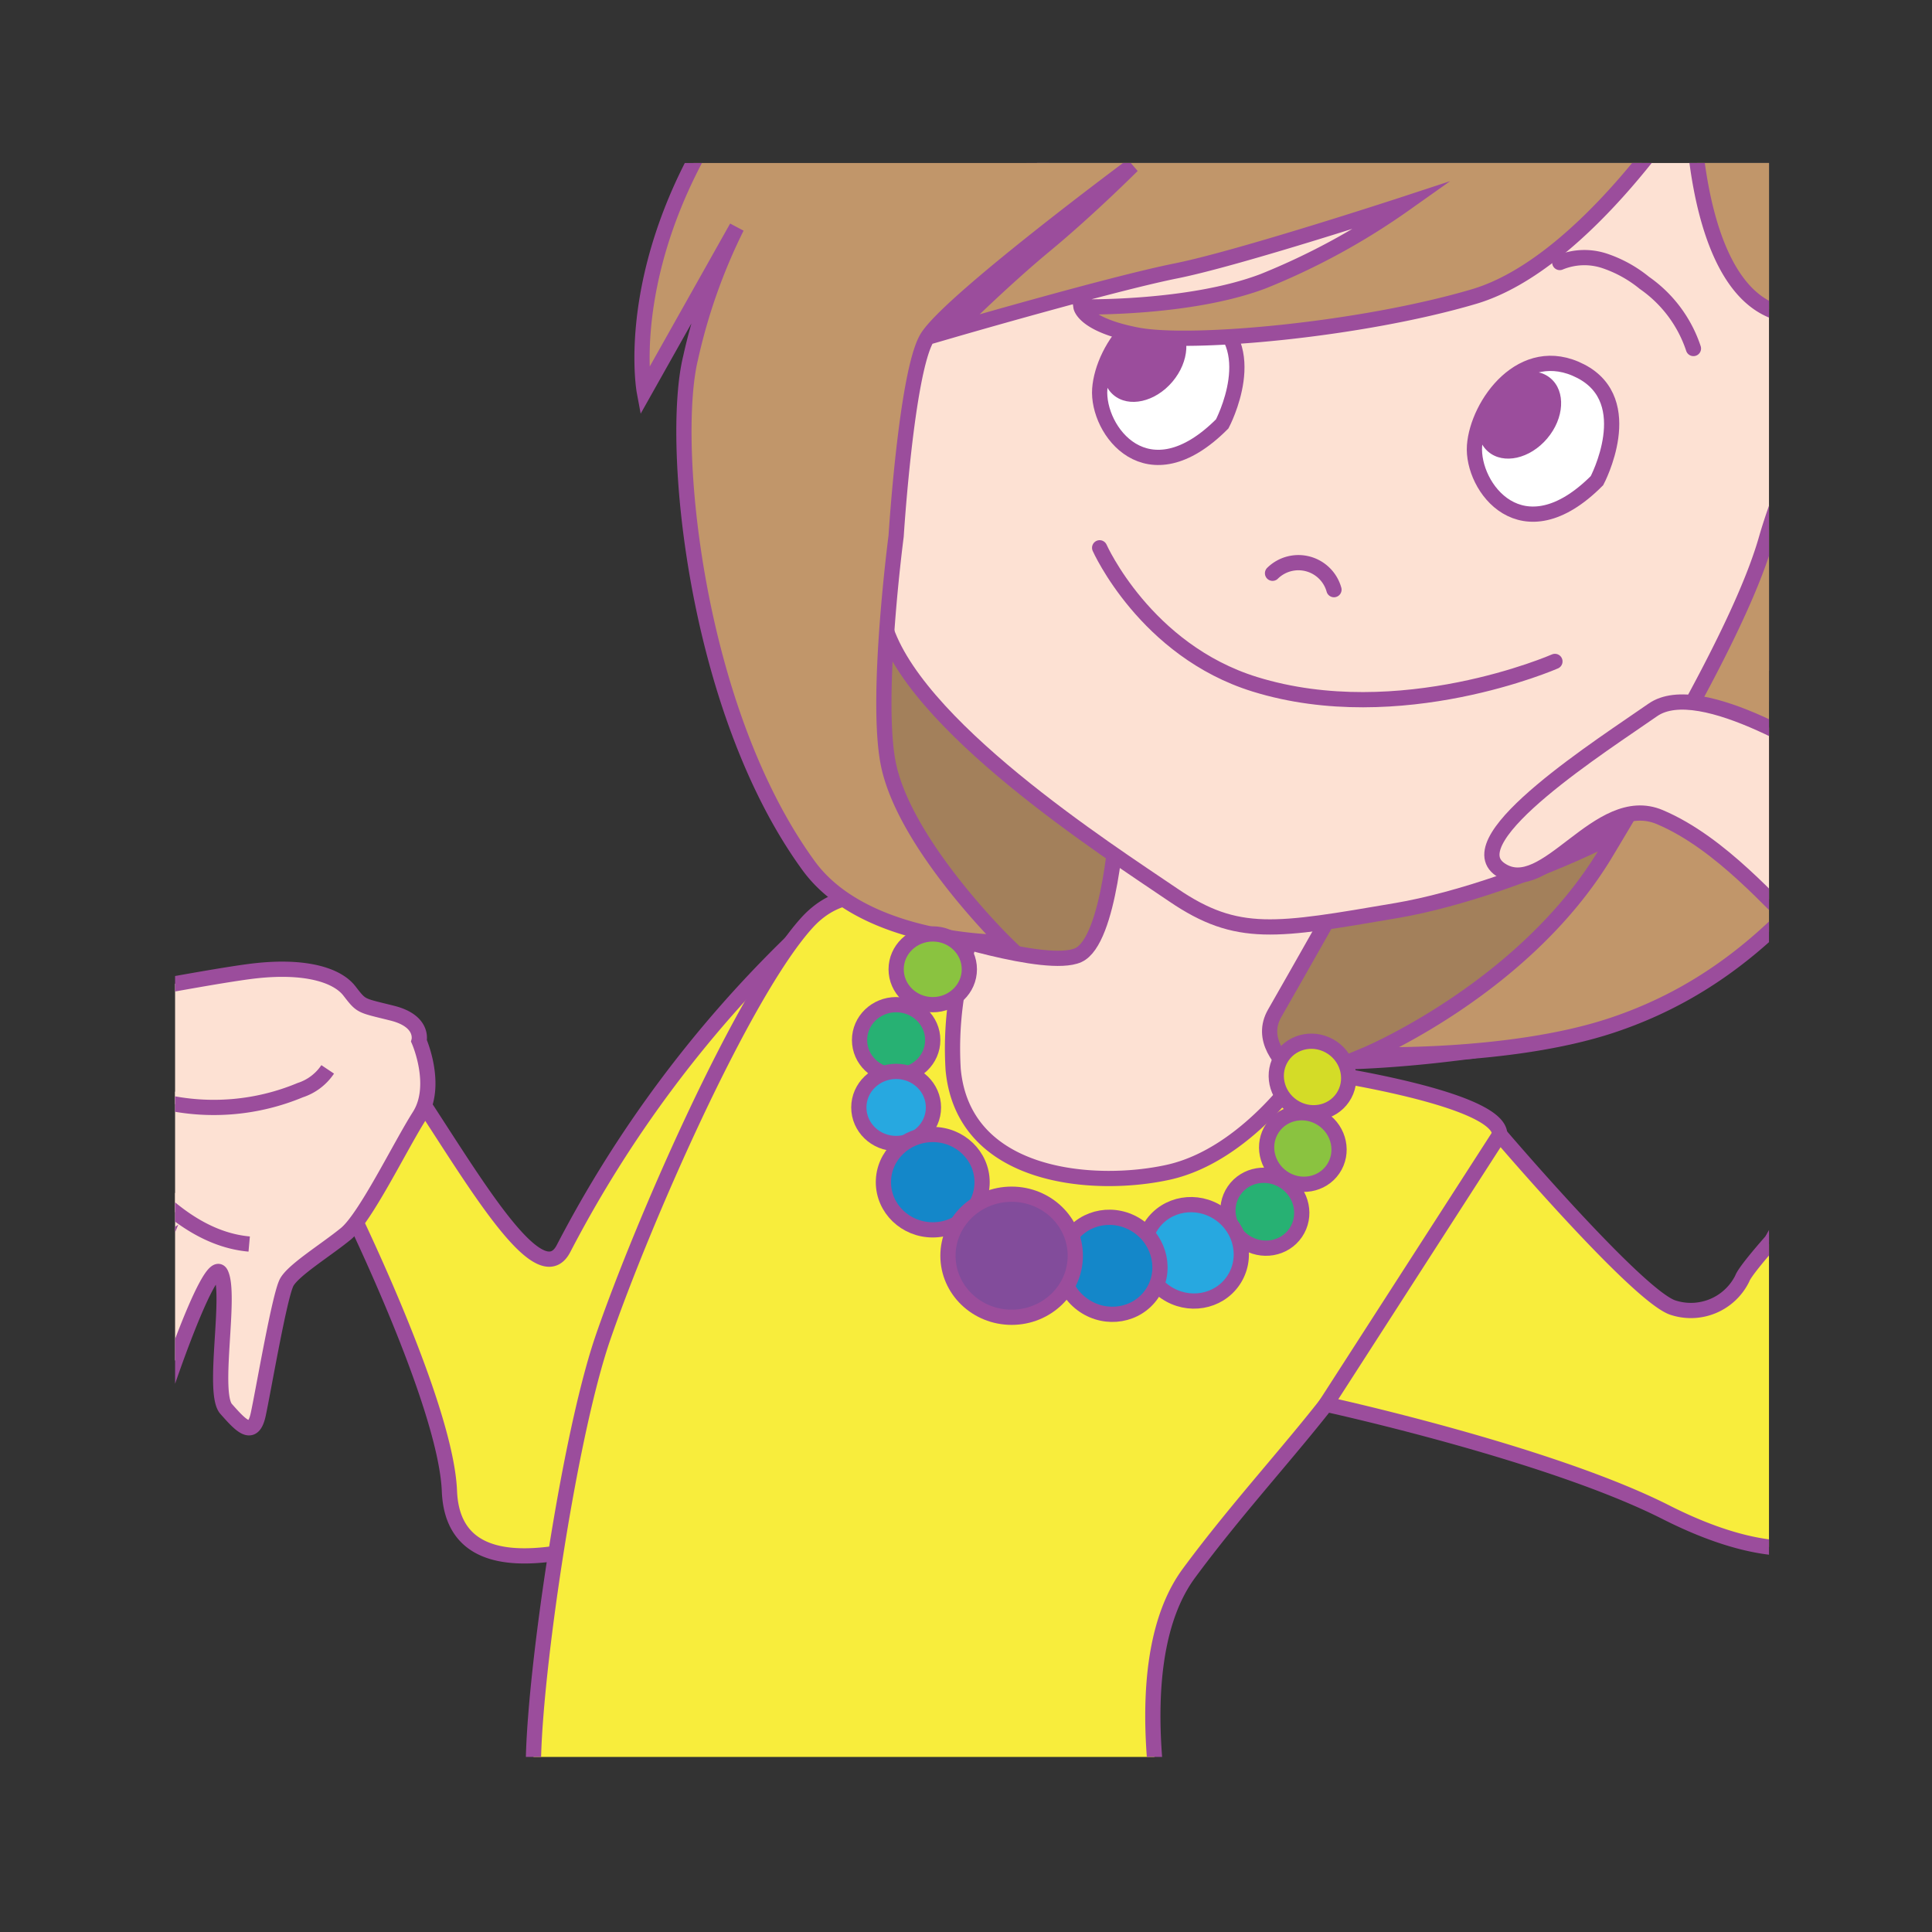 <svg id="word" xmlns="http://www.w3.org/2000/svg" xmlns:xlink="http://www.w3.org/1999/xlink" viewBox="0 0 160 160"><rect x="0" y="0" width="160" height="160" fill="#333333" stroke="none"/><defs><style>.cls-1,.cls-10,.cls-11{fill:none;}.cls-2{clip-path:url(#clip-path);}.cls-3{fill:#a3805b;}.cls-10,.cls-11,.cls-12,.cls-13,.cls-14,.cls-15,.cls-16,.cls-17,.cls-3,.cls-4,.cls-5,.cls-6,.cls-7,.cls-9{stroke:#9b4d9c;stroke-width:1.261px;}.cls-10,.cls-12,.cls-13,.cls-14,.cls-15,.cls-16,.cls-17,.cls-3,.cls-4,.cls-5,.cls-6,.cls-7,.cls-9{stroke-miterlimit:10;}.cls-4,.cls-6{fill:#fde1d3;}.cls-5{fill:#f8ed3c;}.cls-10,.cls-11,.cls-6{stroke-linecap:round;}.cls-7{fill:#fff;}.cls-8{fill:#9b4d9c;}.cls-9{fill:#c1966a;}.cls-12{fill:#8ac340;}.cls-13{fill:#27b173;}.cls-14{fill:#27a8e0;}.cls-15{fill:#1487c9;}.cls-16{fill:#d4dc27;}.cls-17{fill:#824c9b;}</style><clipPath id="clip-path"><rect class="cls-1" x="14.5" y="13.5" width="132" height="132"/></clipPath></defs><g class="cls-2"><path class="cls-3" d="M67.035,42.853s-1,18.619,3.006,25.009S82.229,81.6,82.229,81.6a51.585,51.585,0,0,0,17.365,5.759c10.227,1.492,20.627-.145,22.286-.3s12.687-6.782,12.687-6.782L144.429,61.3s-17.953-.74-26.636-.74S67.035,42.853,67.035,42.853Z"/><path class="cls-4" d="M92.545,67.862s-.592,10.059-3.255,11.243-12.426-2.071-12.426-2.071-4.717,18.3,3.862,23.331,21.708-2.9,21.708-2.9l9.259-5.747s-8.5-3.663-6.131-7.8,4.911-8.655,4.911-8.655Z"/><path class="cls-5" d="M28.462,83.909c4.023,0,15.215,25.45,18.225,19.456A98.913,98.913,0,0,1,65.516,78.05s-12.239,49.042-15.871,49.871-12.13,2.959-12.426-4.438-8.757-24.414-8.757-24.414S24.439,83.909,28.462,83.909Z"/><path class="cls-4" d="M34.7,86.205s.444-1.634-2.219-2.3-2.514-.514-3.55-1.846-3.7-2.125-7.84-1.654S2.16,83.832,1.124,83.909s-5.917,1.7-4.142,3.775,14.2.148,14.054,1.036S7.189,91.087,5.562,93.6s-7.84,11.538-7.988,14.053.444,3.994,1.479,3.254,6.361-10.516,7.4-10.953,1.479.894.148,2.965S.533,114.756,2.012,116.827,8.521,108.1,10,106.176a14.32,14.32,0,0,1,3.4-3.107s-5.473,13.209-3.846,16.22,2.219,2.462,2.811,0,5.03-15.585,5.917-13.831-.74,9.889.444,11.221,2.219,2.514,2.663.443,1.775-9.911,2.367-10.946,3.254-2.663,4.881-3.994,4.494-7.249,6.093-9.764S34.7,86.205,34.7,86.205Z"/><path class="cls-4" d="M12.82,90.655c.026.353.44.521.785.6a18.6,18.6,0,0,0,11.262-.975,4.35,4.35,0,0,0,2.271-1.719"/><path class="cls-4" d="M9.184,95.115a12.429,12.429,0,0,1,1.953,2c2.5,2.9,5.691,5.573,9.5,5.911"/><path class="cls-4" d="M74.417,24.566s-3.4,18.292-1.276,26.8S91.859,70.51,97.176,74.126s8.508,2.978,18.506,1.276,28.289-9.571,29.991-16.591,7.87-27.864,4.041-37.223,1.7-17.016-17.654-18.08S89.094,9.464,85.478,13.931,74.417,24.566,74.417,24.566Z"/><path class="cls-5" d="M80.277,78.05s-8.147-7.525-13.472-1.608S53.2,101.294,49.941,110.761s-6.509,33.728-5.621,37.575.3,2.071-.148,7.988-3.4,5.029-1.036,6.509c0,0,2.367,1.479,16.864,1.479,10.983,0,40.237-1.479,40.237-1.479s-3.55-8.876-4.142-13.018-1.775-13.906,2.367-19.527,8.876-10.651,12.426-15.385S124.2,97.127,124.2,93.954s-16.275-5.393-16.275-5.393-4.677,7.087-11.178,8.522c-6.048,1.334-16.974.591-17.811-8.522A28.362,28.362,0,0,1,80.277,78.05Z"/><path class="cls-5" d="M124.2,93.954s11.194,13.128,14.269,14.311a4.746,4.746,0,0,0,5.811-2.367c.34-.986,4.953-5.917,4.953-5.917a10.3,10.3,0,0,0,3.417,5.917c2.905,2.367,6.663.4,6.663.4s-2.562,14.2-4.271,18.146-7.347,5.72-17.085.789-28.144-8.938-28.144-8.938Z"/><path class="cls-6" d="M105.386,47.475a3.056,3.056,0,0,1,5.087,1.357"/><path class="cls-7" d="M101.218,35.106s3.483-6.571-1.341-9.064-8.554,2.748-8.8,6.169S95.022,41.321,101.218,35.106Z"/><ellipse class="cls-8" cx="94.797" cy="29.671" rx="3.988" ry="3.01" transform="translate(10.82 82.726) rotate(-49.664)"/><path class="cls-7" d="M132.254,39.806s3.484-6.571-1.34-9.064-8.554,2.748-8.8,6.169S126.059,46.021,132.254,39.806Z"/><ellipse class="cls-8" cx="125.834" cy="34.371" rx="3.988" ry="3.01" transform="translate(18.185 108.042) rotate(-49.664)"/><path class="cls-9" d="M140.143,7.762s-8.721,14.039-18.08,16.8-23.4,4.041-27.865,3.19-4.679-2.339-4.679-2.339,8.934.212,15.1-2.127a57.125,57.125,0,0,0,11.7-6.382s-13.613,4.467-18.931,5.531-18.5,4.895-18.5,4.895,4.061-4.044,7.664-7.022,7.219-6.594,7.219-6.594-15.315,11.369-17.016,14.3-2.542,16.388-2.542,16.388-1.731,13.175-.668,18.752c1.272,6.679,9.669,14.893,9.669,14.893S71.7,78.188,66.972,71.7c-9.454-12.974-11.49-35.01-9.788-42.03a47.2,47.2,0,0,1,3.832-10.848L53.359,32.436S50.807,18.819,64.42,3.4s22.81-21.119,39.515-22.984c17.945-2,36.945,1.276,39.611,11.606a12.342,12.342,0,0,1-.123,3.755,17.734,17.734,0,0,1,13.1,6.029c7.363,8.4,6.168,21.7,6.168,31.906s-1.914,25.312-8.082,34.033-12.55,14.3-21.058,17.148-20.42,2.446-20.42,2.446,13.106-5.474,19.841-16.677,11.66-20.254,13.31-26.047c1.891-6.637,8.121-19.223,3.863-18.555C139.937,27.661,140.143,7.762,140.143,7.762Z"/><path class="cls-4" d="M162.449,90.157s2.035-14.6,1.443-17.752-7.3-6.509-10.059-8.087S140.815,56.034,136.87,58.8,120.5,69.447,124.247,72.011s8.087-6.509,13.215-4.34,9.468,7.44,11.637,9.341,7.3,3.875,7.3,3.875-3.55,9.158-4.734,12.172-4.733,9.327-4.733,9.327,2.958,6.114,6.114,6.114h5.325Z"/><path class="cls-10" d="M129.173,21.74a5.326,5.326,0,0,1,3.706-.138,10.443,10.443,0,0,1,3.3,1.822,10.73,10.73,0,0,1,4.064,5.438"/><path class="cls-11" d="M91.068,45.366s3.774,8.494,12.858,11.305c12.031,3.723,24.847-1.895,24.847-1.895"/><ellipse class="cls-12" cx="77.246" cy="80.273" rx="3.031" ry="2.93"/><ellipse class="cls-13" cx="74.215" cy="86.132" rx="3.031" ry="2.93"/><ellipse class="cls-14" cx="74.215" cy="91.714" rx="3.09" ry="2.986"/><ellipse class="cls-15" cx="77.246" cy="97.903" rx="4.086" ry="3.949"/><ellipse class="cls-16" cx="108.694" cy="89.192" rx="2.93" ry="3.031" transform="translate(-26.243 128.71) rotate(-55.695)"/><ellipse class="cls-12" cx="107.896" cy="95.115" rx="2.93" ry="3.031" transform="translate(-31.484 130.635) rotate(-55.695)"/><ellipse class="cls-13" cx="104.75" cy="100.351" rx="2.986" ry="3.09" transform="translate(-37.182 130.321) rotate(-55.695)"/><ellipse class="cls-14" cx="98.757" cy="103.755" rx="3.949" ry="4.086" transform="translate(-42.609 126.857) rotate(-55.695)"/><ellipse class="cls-15" cx="91.996" cy="104.828" rx="3.974" ry="4.112" transform="translate(-46.446 121.741) rotate(-55.695)"/><ellipse class="cls-17" cx="83.779" cy="103.995" rx="5.273" ry="5.096"/></g></svg>
